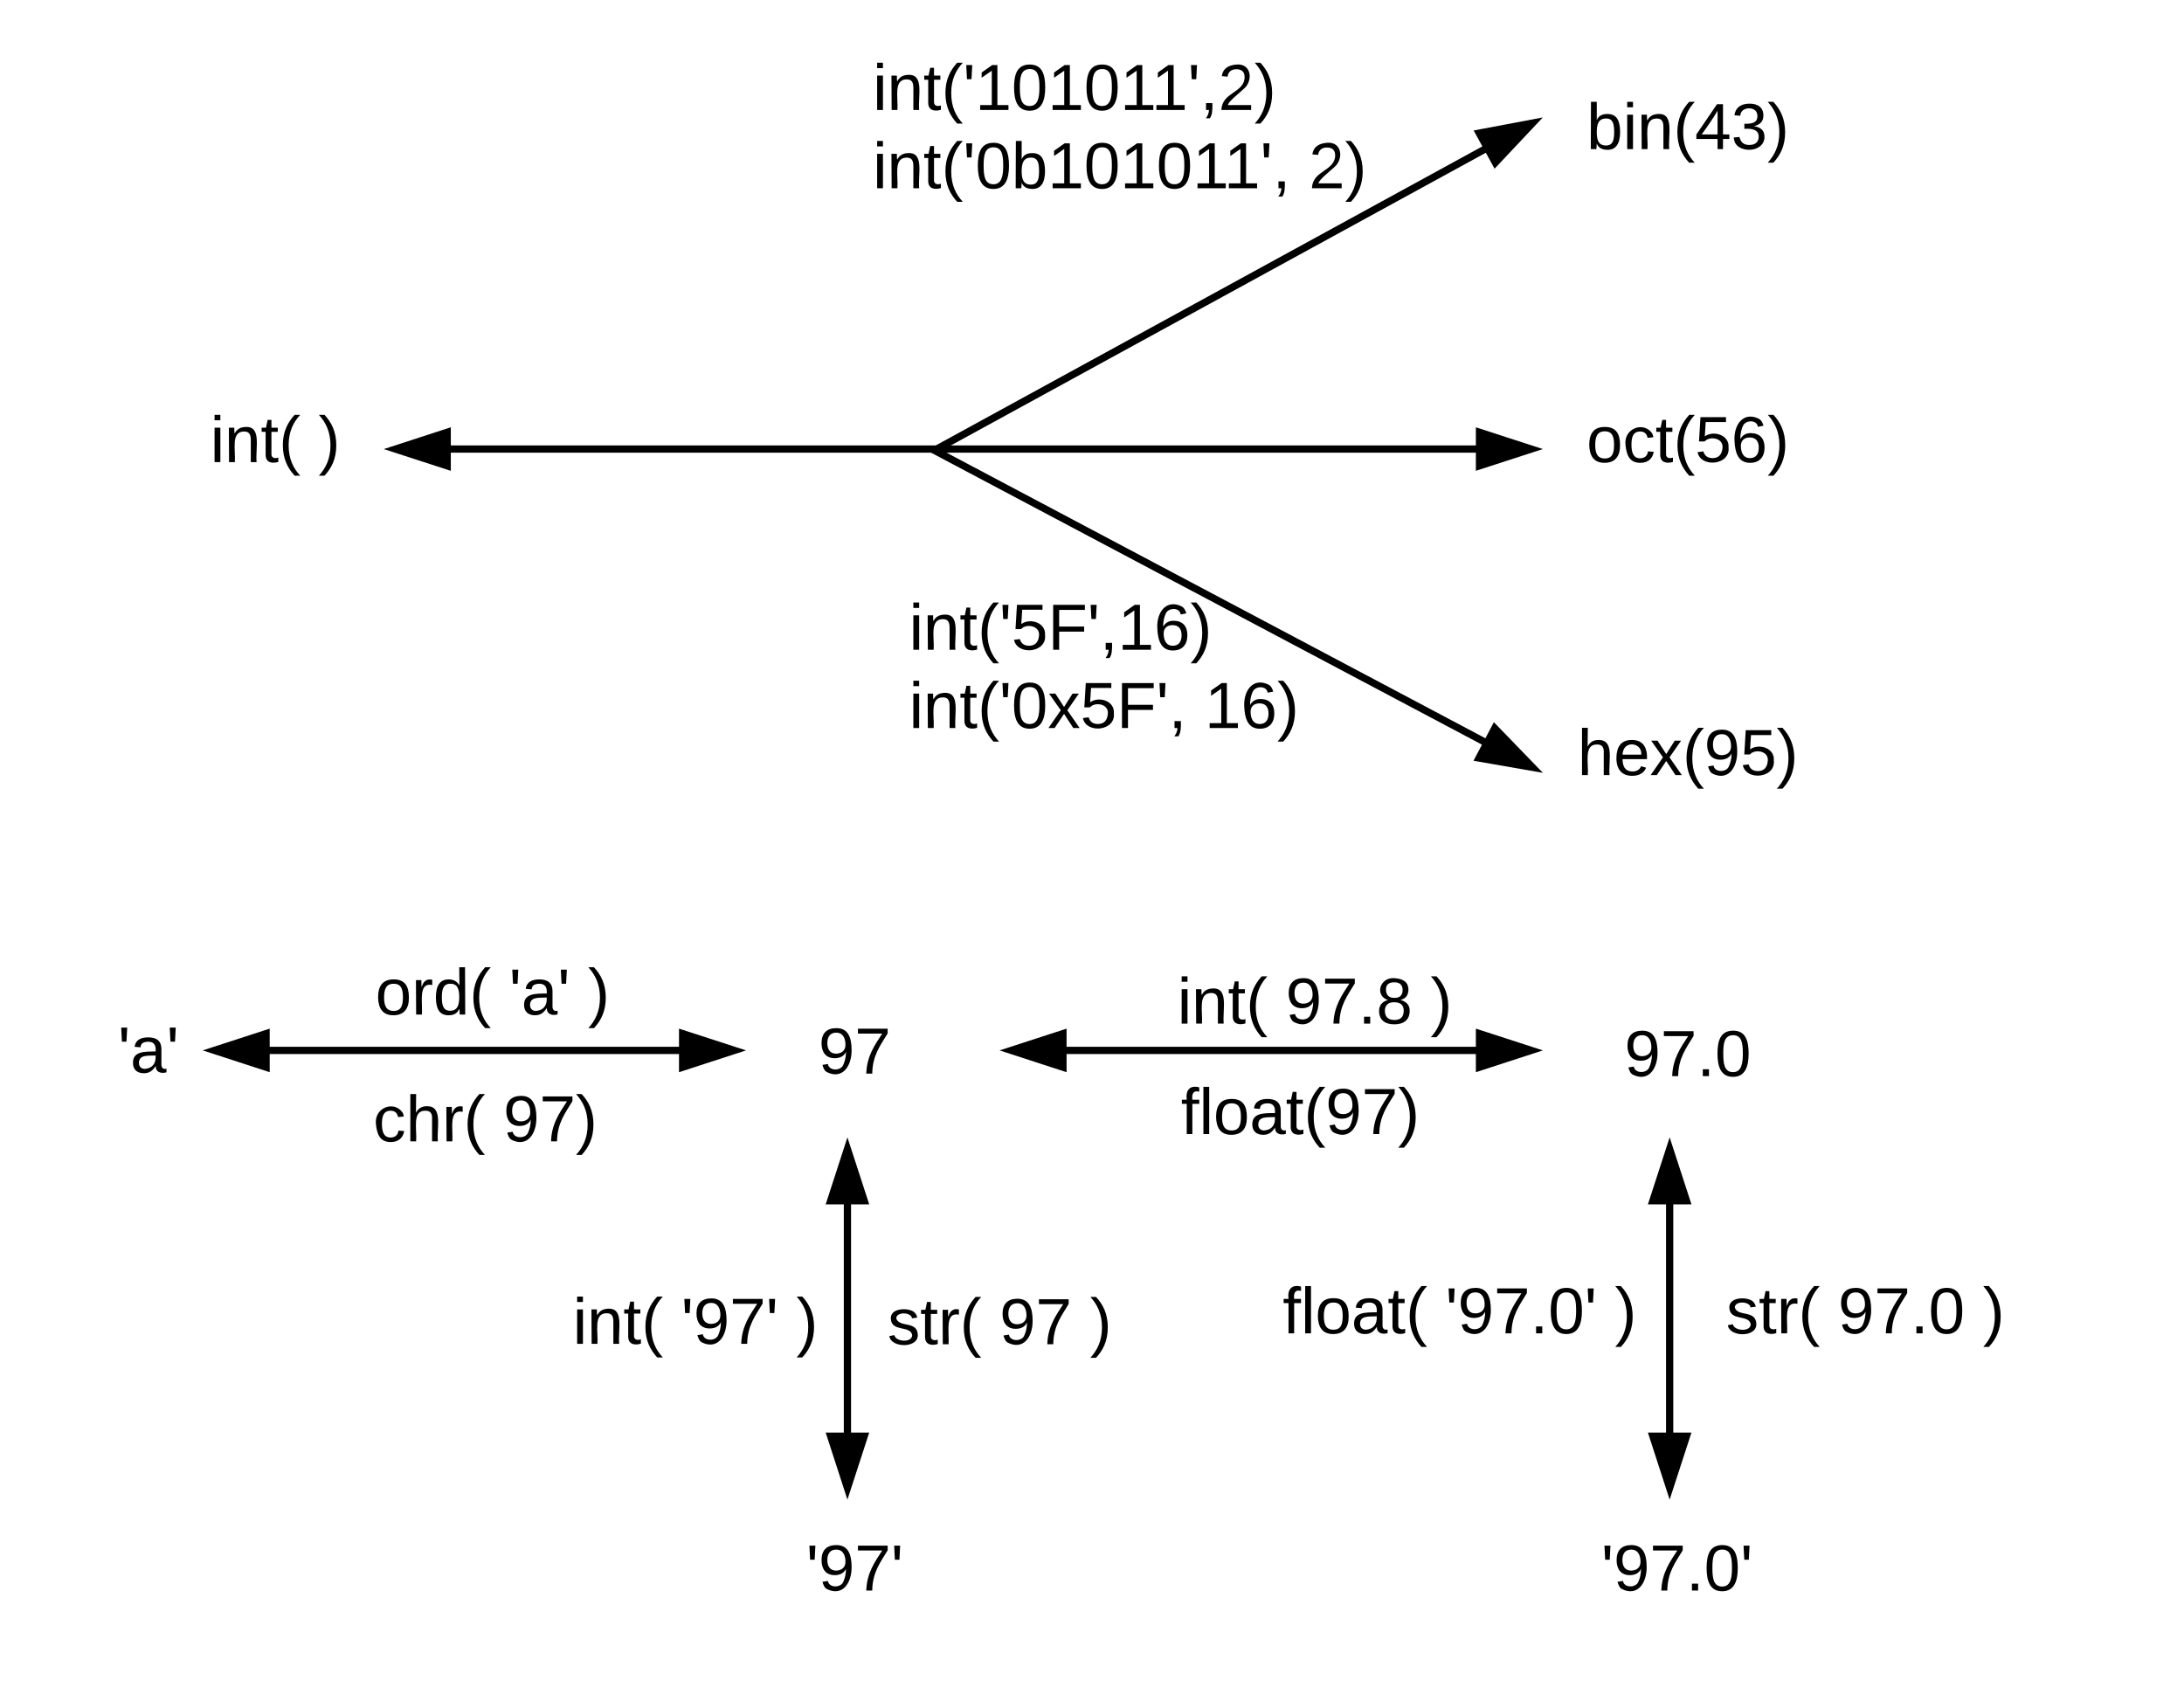 <svg xmlns="http://www.w3.org/2000/svg" xmlns:xlink="http://www.w3.org/1999/xlink" xmlns:lucid="lucid" width="602.96" height="465.93"><g transform="translate(0 0)" lucid:page-tab-id="0_0"><path d="M425.96 10.96h80v226h-80z" stroke="#000" stroke-opacity="0" stroke-width="2" fill="#fff" fill-opacity="0"/><use xlink:href="#a" transform="matrix(1,0,0,1,430.963,15.963) translate(7.075 25.2)"/><use xlink:href="#b" transform="matrix(1,0,0,1,430.963,15.963) translate(35 46.8)"/><use xlink:href="#b" transform="matrix(1,0,0,1,430.963,15.963) translate(35 68.4)"/><use xlink:href="#b" transform="matrix(1,0,0,1,430.963,15.963) translate(35 90)"/><use xlink:href="#c" transform="matrix(1,0,0,1,430.963,15.963) translate(7.05 111.6)"/><use xlink:href="#b" transform="matrix(1,0,0,1,430.963,15.963) translate(35 133.2)"/><use xlink:href="#b" transform="matrix(1,0,0,1,430.963,15.963) translate(35 154.8)"/><use xlink:href="#b" transform="matrix(1,0,0,1,430.963,15.963) translate(35 176.4)"/><use xlink:href="#d" transform="matrix(1,0,0,1,430.963,15.963) translate(4.55 198)"/><path d="M45.96 103.96h60v40h-60z" stroke="#000" stroke-opacity="0" stroke-width="2" fill="#fff" fill-opacity="0"/><use xlink:href="#e" transform="matrix(1,0,0,1,50.963,108.963) translate(7.075 18.6)"/><use xlink:href="#f" transform="matrix(1,0,0,1,50.963,108.963) translate(36.975 18.6)"/><path d="M124.2 123.96h283.53" stroke="#000" stroke-width="2" fill="none"/><path d="M123.46 128.6l-14.26-4.64 14.26-4.63z"/><path d="M124.46 129.97l-18.5-6 18.5-6.02zm-12.02-6l10.02 3.25v-6.52zM422.73 123.96l-14.27 4.64v-9.27z"/><path d="M425.96 123.96l-18.5 6v-12zm-16.5 3.26l10.03-3.26-10.04-3.26z"/><path d="M257.3 123.96l152.55 80.84" stroke="#000" stroke-width="2" fill="none"/><path d="M423.1 211.82l-14.77-2.58 4.34-8.2z"/><path d="M425.96 213.34L406.8 210l5.63-10.64zm-16.1-4.85l10.38 1.8-7.33-7.57z"/><path d="M258.6 123.96l151.36-82.8" stroke="#000" stroke-width="2" fill="none"/><path d="M412.83 44.88l-4.45-8.14 14.74-2.78z"/><path d="M425.96 32.4l-13.34 14.17-5.77-10.55 19.1-3.6zm-16.04 5.07l3.13 5.72 7.23-7.68z"/><path d="M245.96 159.96h140v53.2h-140z" stroke="#000" stroke-opacity="0" stroke-width="2" fill="#fff" fill-opacity="0"/><use xlink:href="#g" transform="matrix(1,0,0,1,250.963,164.963) translate(0 14.4)"/><use xlink:href="#h" transform="matrix(1,0,0,1,250.963,164.963) translate(0 36)"/><use xlink:href="#i" transform="matrix(1,0,0,1,250.963,164.963) translate(81.65 36)"/><path d="M235.96 10.96h160v40h-160z" stroke="#000" stroke-opacity="0" stroke-width="2" fill="#fff" fill-opacity="0"/><use xlink:href="#j" transform="matrix(1,0,0,1,240.963,15.963) translate(0 14.4)"/><use xlink:href="#k" transform="matrix(1,0,0,1,240.963,15.963) translate(0 36)"/><use xlink:href="#l" transform="matrix(1,0,0,1,240.963,15.963) translate(120.35 36)"/><path d="M215.96 276.96h40v20h-40z" stroke="#000" stroke-opacity="0" stroke-width="2" fill="#fff" fill-opacity="0"/><use xlink:href="#m" transform="matrix(1,0,0,1,220.963,281.963) translate(5 14.4)"/><path d="M312.96 251.96h100v53.2h-100z" stroke="#000" stroke-opacity="0" stroke-width="2" fill="#fff" fill-opacity="0"/><use xlink:href="#e" transform="matrix(1,0,0,1,317.963,256.963) translate(7.075 25.6)"/><use xlink:href="#n" transform="matrix(1,0,0,1,317.963,256.963) translate(36.975 25.6)"/><use xlink:href="#f" transform="matrix(1,0,0,1,317.963,256.963) translate(76.975 25.6)"/><path d="M298.96 288.96h120v40h-120z" stroke="#000" stroke-opacity="0" stroke-width="2" fill="#fff" fill-opacity="0"/><use xlink:href="#o" transform="matrix(1,0,0,1,303.963,293.963) translate(22.075 19.1)"/><path d="M342.96 343.96h120v40h-120z" stroke="#000" stroke-opacity="0" stroke-width="2" fill="#fff" fill-opacity="0"/><use xlink:href="#p" transform="matrix(1,0,0,1,347.963,348.963) translate(6.175 19.1)"/><use xlink:href="#q" transform="matrix(1,0,0,1,347.963,348.963) translate(51.075 19.1)"/><use xlink:href="#f" transform="matrix(1,0,0,1,347.963,348.963) translate(97.875 19.1)"/><path d="M75.96 255.96h120v40h-120z" stroke="#000" stroke-opacity="0" stroke-width="2" fill="#fff" fill-opacity="0"/><use xlink:href="#r" transform="matrix(1,0,0,1,80.963,260.963) translate(22.675 19.1)"/><use xlink:href="#s" transform="matrix(1,0,0,1,80.963,260.963) translate(59.575 19.1)"/><use xlink:href="#f" transform="matrix(1,0,0,1,80.963,260.963) translate(81.375 19.1)"/><path d="M73.96 290.96h120v40h-120z" stroke="#000" stroke-opacity="0" stroke-width="2" fill="#fff" fill-opacity="0"/><use xlink:href="#t" transform="matrix(1,0,0,1,78.963,295.963) translate(24.075 19.1)"/><use xlink:href="#u" transform="matrix(1,0,0,1,78.963,295.963) translate(59.975 19.1)"/><path d="M454.96 343.96h120v40h-120z" stroke="#000" stroke-opacity="0" stroke-width="2" fill="#fff" fill-opacity="0"/><use xlink:href="#v" transform="matrix(1,0,0,1,459.963,348.963) translate(16.575 19.1)"/><use xlink:href="#w" transform="matrix(1,0,0,1,459.963,348.963) translate(47.475 19.1)"/><use xlink:href="#f" transform="matrix(1,0,0,1,459.963,348.963) translate(87.475 19.1)"/><path d="M10.96 271.96h60v40h-60z" stroke="#000" stroke-opacity="0" stroke-width="2" fill="#fff" fill-opacity="0"/><use xlink:href="#x" transform="matrix(1,0,0,1,15.963,276.963) translate(16.6 19.1)"/><path d="M74.2 289.96h113.53" stroke="#000" stroke-width="2" fill="none"/><path d="M59.2 289.96l14.26-4.63v9.27zM202.73 289.96l-14.27 4.64v-9.27z" stroke="#000" stroke-width="2"/><path d="M205.96 414.96h60v40h-60z" stroke="#000" stroke-opacity="0" stroke-width="2" fill="#fff" fill-opacity="0"/><g><use xlink:href="#y" transform="matrix(1,0,0,1,210.963,419.963) translate(11.6 19.1)"/></g><path d="M233.96 395.73V332.2" stroke="#000" stroke-width="2" fill="none"/><path d="M233.96 410.73l-4.63-14.27h9.27zM233.96 317.2l4.64 14.26h-9.27z" stroke="#000" stroke-width="2"/><path d="M215.96 346.96h120v40h-120z" stroke="#000" stroke-opacity="0" stroke-width="2" fill="#fff" fill-opacity="0"/><g><use xlink:href="#v" transform="matrix(1,0,0,1,220.963,351.963) translate(24.075 19.1)"/><use xlink:href="#z" transform="matrix(1,0,0,1,220.963,351.963) translate(54.975 19.1)"/><use xlink:href="#f" transform="matrix(1,0,0,1,220.963,351.963) translate(79.975 19.1)"/></g><path d="M141.96 340.36h100v53.2h-100z" stroke="#000" stroke-opacity="0" stroke-width="2" fill="#fff" fill-opacity="0"/><g><use xlink:href="#e" transform="matrix(1,0,0,1,146.963,345.363) translate(11.175 25.6)"/><use xlink:href="#A" transform="matrix(1,0,0,1,146.963,345.363) translate(41.075 25.6)"/><use xlink:href="#f" transform="matrix(1,0,0,1,146.963,345.363) translate(72.875 25.6)"/></g><path d="M405.96 272.96h120v40h-120z" stroke="#000" stroke-opacity="0" stroke-width="2" fill="#fff" fill-opacity="0"/><g><use xlink:href="#B" transform="matrix(1,0,0,1,410.963,277.963) translate(37.5 19.1)"/></g><path d="M427.96 414.96h70v40h-70z" stroke="#000" stroke-opacity="0" stroke-width="2" fill="#fff" fill-opacity="0"/><g><use xlink:href="#C" transform="matrix(1,0,0,1,432.963,419.963) translate(9.1 19.1)"/></g><path d="M460.96 395.73V332.2" stroke="#000" stroke-width="2" fill="none"/><path d="M460.96 410.73l-4.63-14.27h9.27zM460.96 317.2l4.64 14.26h-9.27z" stroke="#000" stroke-width="2"/><path d="M294.2 289.96h113.53" stroke="#000" stroke-width="2" fill="none"/><path d="M279.2 289.96l14.26-4.63v9.27zM422.73 289.96l-14.27 4.64v-9.27z" stroke="#000" stroke-width="2"/><defs><path d="M115-194c53 0 69 39 70 98 0 66-23 100-70 100C84 3 66-7 56-30L54 0H23l1-261h32v101c10-23 28-34 59-34zm-8 174c40 0 45-34 45-75 0-40-5-75-45-74-42 0-51 32-51 76 0 43 10 73 51 73" id="D"/><path d="M24-231v-30h32v30H24zM24 0v-190h32V0H24" id="E"/><path d="M117-194c89-4 53 116 60 194h-32v-121c0-31-8-49-39-48C34-167 62-67 57 0H25l-1-190h30c1 10-1 24 2 32 11-22 29-35 61-36" id="F"/><path d="M87 75C49 33 22-17 22-94c0-76 28-126 65-167h31c-38 41-64 92-64 168S80 34 118 75H87" id="G"/><path d="M155-56V0h-30v-56H8v-25l114-167h33v167h35v25h-35zm-30-156c-27 46-58 90-88 131h88v-131" id="H"/><path d="M126-127c33 6 58 20 58 59 0 88-139 92-164 29-3-8-5-16-6-25l32-3c6 27 21 44 54 44 32 0 52-15 52-46 0-38-36-46-79-43v-28c39 1 72-4 72-42 0-27-17-43-46-43-28 0-47 15-49 41l-32-3c6-42 35-63 81-64 48-1 79 21 79 65 0 36-21 52-52 59" id="I"/><path d="M33-261c38 41 65 92 65 168S71 34 33 75H2C39 34 66-17 66-93S39-220 2-261h31" id="J"/><g id="a"><use transform="matrix(0.05,0,0,0.05,0,0)" xlink:href="#D"/><use transform="matrix(0.05,0,0,0.05,10,0)" xlink:href="#E"/><use transform="matrix(0.05,0,0,0.05,13.95,0)" xlink:href="#F"/><use transform="matrix(0.05,0,0,0.05,23.95,0)" xlink:href="#G"/><use transform="matrix(0.05,0,0,0.05,29.9,0)" xlink:href="#H"/><use transform="matrix(0.05,0,0,0.05,39.9,0)" xlink:href="#I"/><use transform="matrix(0.05,0,0,0.05,49.9,0)" xlink:href="#J"/></g><path d="M100-194c62-1 85 37 85 99 1 63-27 99-86 99S16-35 15-95c0-66 28-99 85-99zM99-20c44 1 53-31 53-75 0-43-8-75-51-75s-53 32-53 75 10 74 51 75" id="K"/><path d="M96-169c-40 0-48 33-48 73s9 75 48 75c24 0 41-14 43-38l32 2c-6 37-31 61-74 61-59 0-76-41-82-99-10-93 101-131 147-64 4 7 5 14 7 22l-32 3c-4-21-16-35-41-35" id="L"/><path d="M59-47c-2 24 18 29 38 22v24C64 9 27 4 27-40v-127H5v-23h24l9-43h21v43h35v23H59v120" id="M"/><path d="M54-142c48-35 137-8 131 61C196 18 31 33 14-55l32-4c7 23 22 37 52 37 35-1 51-22 54-58 4-55-73-65-99-34H22l8-134h141v27H59" id="N"/><path d="M110-160c48 1 74 30 74 79 0 53-28 85-80 85-65 0-83-55-86-122-5-90 50-162 133-122 14 7 22 21 27 39l-31 6c-5-40-67-38-82-6-9 19-15 44-15 74 11-20 30-34 60-33zm-7 138c34 0 49-23 49-58s-16-56-50-56c-29 0-50 16-49 49 1 36 15 65 50 65" id="O"/><g id="c"><use transform="matrix(0.05,0,0,0.05,0,0)" xlink:href="#K"/><use transform="matrix(0.05,0,0,0.05,10,0)" xlink:href="#L"/><use transform="matrix(0.05,0,0,0.05,19,0)" xlink:href="#M"/><use transform="matrix(0.05,0,0,0.05,24,0)" xlink:href="#G"/><use transform="matrix(0.05,0,0,0.05,29.95,0)" xlink:href="#N"/><use transform="matrix(0.05,0,0,0.05,39.95,0)" xlink:href="#O"/><use transform="matrix(0.05,0,0,0.05,49.95,0)" xlink:href="#J"/></g><path d="M106-169C34-169 62-67 57 0H25v-261h32l-1 103c12-21 28-36 61-36 89 0 53 116 60 194h-32v-121c2-32-8-49-39-48" id="P"/><path d="M100-194c63 0 86 42 84 106H49c0 40 14 67 53 68 26 1 43-12 49-29l28 8c-11 28-37 45-77 45C44 4 14-33 15-96c1-61 26-98 85-98zm52 81c6-60-76-77-97-28-3 7-6 17-6 28h103" id="Q"/><path d="M141 0L90-78 38 0H4l68-98-65-92h35l48 74 47-74h35l-64 92 68 98h-35" id="R"/><path d="M99-251c64 0 84 50 84 122C183-37 130 33 47-8c-14-7-20-23-25-40l30-5c6 39 69 39 84 7 9-19 16-44 16-74-10 22-31 35-62 35-49 0-73-33-73-83 0-54 28-83 82-83zm-1 141c31-1 51-18 51-49 0-36-14-67-51-67-34 0-49 23-49 58 0 34 15 58 49 58" id="S"/><g id="d"><use transform="matrix(0.05,0,0,0.05,0,0)" xlink:href="#P"/><use transform="matrix(0.05,0,0,0.05,10,0)" xlink:href="#Q"/><use transform="matrix(0.05,0,0,0.05,20,0)" xlink:href="#R"/><use transform="matrix(0.05,0,0,0.05,29,0)" xlink:href="#G"/><use transform="matrix(0.05,0,0,0.05,34.95,0)" xlink:href="#S"/><use transform="matrix(0.05,0,0,0.05,44.95,0)" xlink:href="#N"/><use transform="matrix(0.05,0,0,0.05,54.95,0)" xlink:href="#J"/></g><g id="e"><use transform="matrix(0.05,0,0,0.05,0,0)" xlink:href="#E"/><use transform="matrix(0.05,0,0,0.05,3.95,0)" xlink:href="#F"/><use transform="matrix(0.05,0,0,0.05,13.95,0)" xlink:href="#M"/><use transform="matrix(0.05,0,0,0.05,18.95,0)" xlink:href="#G"/></g><use transform="matrix(0.05,0,0,0.05,0,0)" xlink:href="#J" id="f"/><path d="M47-170H22l-4-78h33" id="T"/><path d="M63-220v92h138v28H63V0H30v-248h175v28H63" id="U"/><path d="M68-38c1 34 0 65-14 84H32c9-13 17-26 17-46H33v-38h35" id="V"/><path d="M27 0v-27h64v-190l-56 39v-29l58-41h29v221h61V0H27" id="W"/><g id="g"><use transform="matrix(0.05,0,0,0.05,0,0)" xlink:href="#E"/><use transform="matrix(0.05,0,0,0.05,3.95,0)" xlink:href="#F"/><use transform="matrix(0.05,0,0,0.05,13.95,0)" xlink:href="#M"/><use transform="matrix(0.05,0,0,0.05,18.95,0)" xlink:href="#G"/><use transform="matrix(0.05,0,0,0.05,24.9,0)" xlink:href="#T"/><use transform="matrix(0.05,0,0,0.05,28.3,0)" xlink:href="#N"/><use transform="matrix(0.05,0,0,0.05,38.3,0)" xlink:href="#U"/><use transform="matrix(0.05,0,0,0.05,49.25,0)" xlink:href="#T"/><use transform="matrix(0.05,0,0,0.05,52.65,0)" xlink:href="#V"/><use transform="matrix(0.05,0,0,0.05,57.65,0)" xlink:href="#W"/><use transform="matrix(0.05,0,0,0.05,67.65,0)" xlink:href="#O"/><use transform="matrix(0.05,0,0,0.05,77.65,0)" xlink:href="#J"/></g><path d="M101-251c68 0 85 55 85 127S166 4 100 4C33 4 14-52 14-124c0-73 17-127 87-127zm-1 229c47 0 54-49 54-102s-4-102-53-102c-51 0-55 48-55 102 0 53 5 102 54 102" id="X"/><g id="h"><use transform="matrix(0.05,0,0,0.05,0,0)" xlink:href="#E"/><use transform="matrix(0.05,0,0,0.05,3.95,0)" xlink:href="#F"/><use transform="matrix(0.05,0,0,0.05,13.95,0)" xlink:href="#M"/><use transform="matrix(0.05,0,0,0.05,18.95,0)" xlink:href="#G"/><use transform="matrix(0.05,0,0,0.05,24.9,0)" xlink:href="#T"/><use transform="matrix(0.05,0,0,0.05,28.3,0)" xlink:href="#X"/><use transform="matrix(0.05,0,0,0.05,38.3,0)" xlink:href="#R"/><use transform="matrix(0.05,0,0,0.05,47.3,0)" xlink:href="#N"/><use transform="matrix(0.05,0,0,0.05,57.3,0)" xlink:href="#U"/><use transform="matrix(0.05,0,0,0.05,68.25,0)" xlink:href="#T"/><use transform="matrix(0.05,0,0,0.05,71.65,0)" xlink:href="#V"/></g><g id="i"><use transform="matrix(0.05,0,0,0.05,0,0)" xlink:href="#W"/><use transform="matrix(0.05,0,0,0.05,10,0)" xlink:href="#O"/><use transform="matrix(0.05,0,0,0.05,20,0)" xlink:href="#J"/></g><path d="M101-251c82-7 93 87 43 132L82-64C71-53 59-42 53-27h129V0H18c2-99 128-94 128-182 0-28-16-43-45-43s-46 15-49 41l-32-3c6-41 34-60 81-64" id="Y"/><g id="j"><use transform="matrix(0.05,0,0,0.05,0,0)" xlink:href="#E"/><use transform="matrix(0.05,0,0,0.05,3.95,0)" xlink:href="#F"/><use transform="matrix(0.05,0,0,0.05,13.95,0)" xlink:href="#M"/><use transform="matrix(0.05,0,0,0.05,18.95,0)" xlink:href="#G"/><use transform="matrix(0.05,0,0,0.05,24.9,0)" xlink:href="#T"/><use transform="matrix(0.05,0,0,0.05,28.3,0)" xlink:href="#W"/><use transform="matrix(0.05,0,0,0.05,38.3,0)" xlink:href="#X"/><use transform="matrix(0.05,0,0,0.05,48.3,0)" xlink:href="#W"/><use transform="matrix(0.05,0,0,0.05,58.3,0)" xlink:href="#X"/><use transform="matrix(0.05,0,0,0.05,68.3,0)" xlink:href="#W"/><use transform="matrix(0.05,0,0,0.05,76.95,0)" xlink:href="#W"/><use transform="matrix(0.05,0,0,0.05,86.95,0)" xlink:href="#T"/><use transform="matrix(0.05,0,0,0.05,90.35,0)" xlink:href="#V"/><use transform="matrix(0.05,0,0,0.05,95.35,0)" xlink:href="#Y"/><use transform="matrix(0.05,0,0,0.05,105.35,0)" xlink:href="#J"/></g><g id="k"><use transform="matrix(0.05,0,0,0.05,0,0)" xlink:href="#E"/><use transform="matrix(0.05,0,0,0.05,3.95,0)" xlink:href="#F"/><use transform="matrix(0.05,0,0,0.05,13.95,0)" xlink:href="#M"/><use transform="matrix(0.05,0,0,0.05,18.95,0)" xlink:href="#G"/><use transform="matrix(0.05,0,0,0.05,24.9,0)" xlink:href="#T"/><use transform="matrix(0.05,0,0,0.05,28.3,0)" xlink:href="#X"/><use transform="matrix(0.05,0,0,0.05,38.3,0)" xlink:href="#D"/><use transform="matrix(0.05,0,0,0.05,48.3,0)" xlink:href="#W"/><use transform="matrix(0.05,0,0,0.05,58.3,0)" xlink:href="#X"/><use transform="matrix(0.05,0,0,0.05,68.3,0)" xlink:href="#W"/><use transform="matrix(0.05,0,0,0.05,78.3,0)" xlink:href="#X"/><use transform="matrix(0.05,0,0,0.05,88.3,0)" xlink:href="#W"/><use transform="matrix(0.05,0,0,0.05,96.95,0)" xlink:href="#W"/><use transform="matrix(0.05,0,0,0.05,106.95,0)" xlink:href="#T"/><use transform="matrix(0.05,0,0,0.05,110.35,0)" xlink:href="#V"/></g><g id="l"><use transform="matrix(0.05,0,0,0.05,0,0)" xlink:href="#Y"/><use transform="matrix(0.05,0,0,0.05,10,0)" xlink:href="#J"/></g><path d="M64 0c3-98 48-159 88-221H18v-27h164v26C143-157 98-101 97 0H64" id="Z"/><g id="m"><use transform="matrix(0.05,0,0,0.05,0,0)" xlink:href="#S"/><use transform="matrix(0.05,0,0,0.05,10,0)" xlink:href="#Z"/></g><path d="M33 0v-38h34V0H33" id="aa"/><path d="M134-131c28 9 52 24 51 62-1 50-34 73-85 73S17-19 16-69c0-36 21-54 49-61-75-25-45-126 34-121 46 3 78 18 79 63 0 33-17 51-44 57zm-34-11c31 1 46-15 46-44 0-28-17-43-47-42-29 0-46 13-45 42 1 28 16 44 46 44zm1 122c35 0 51-18 51-52 0-30-18-46-53-46-33 0-51 17-51 47 0 34 19 51 53 51" id="ab"/><g id="n"><use transform="matrix(0.05,0,0,0.05,0,0)" xlink:href="#S"/><use transform="matrix(0.05,0,0,0.05,10,0)" xlink:href="#Z"/><use transform="matrix(0.05,0,0,0.05,20,0)" xlink:href="#aa"/><use transform="matrix(0.05,0,0,0.05,25,0)" xlink:href="#ab"/></g><path d="M101-234c-31-9-42 10-38 44h38v23H63V0H32v-167H5v-23h27c-7-52 17-82 69-68v24" id="ac"/><path d="M24 0v-261h32V0H24" id="ad"/><path d="M141-36C126-15 110 5 73 4 37 3 15-17 15-53c-1-64 63-63 125-63 3-35-9-54-41-54-24 1-41 7-42 31l-33-3c5-37 33-52 76-52 45 0 72 20 72 64v82c-1 20 7 32 28 27v20c-31 9-61-2-59-35zM48-53c0 20 12 33 32 33 41-3 63-29 60-74-43 2-92-5-92 41" id="ae"/><g id="o"><use transform="matrix(0.05,0,0,0.05,0,0)" xlink:href="#ac"/><use transform="matrix(0.05,0,0,0.05,5,0)" xlink:href="#ad"/><use transform="matrix(0.05,0,0,0.05,8.95,0)" xlink:href="#K"/><use transform="matrix(0.05,0,0,0.05,18.95,0)" xlink:href="#ae"/><use transform="matrix(0.05,0,0,0.05,28.95,0)" xlink:href="#M"/><use transform="matrix(0.05,0,0,0.05,33.95,0)" xlink:href="#G"/><use transform="matrix(0.05,0,0,0.05,39.9,0)" xlink:href="#S"/><use transform="matrix(0.05,0,0,0.05,49.9,0)" xlink:href="#Z"/><use transform="matrix(0.05,0,0,0.05,59.9,0)" xlink:href="#J"/></g><g id="p"><use transform="matrix(0.05,0,0,0.05,0,0)" xlink:href="#ac"/><use transform="matrix(0.05,0,0,0.05,5,0)" xlink:href="#ad"/><use transform="matrix(0.05,0,0,0.05,8.95,0)" xlink:href="#K"/><use transform="matrix(0.05,0,0,0.05,18.95,0)" xlink:href="#ae"/><use transform="matrix(0.05,0,0,0.05,28.95,0)" xlink:href="#M"/><use transform="matrix(0.05,0,0,0.05,33.95,0)" xlink:href="#G"/></g><g id="q"><use transform="matrix(0.05,0,0,0.05,0,0)" xlink:href="#T"/><use transform="matrix(0.05,0,0,0.05,3.4,0)" xlink:href="#S"/><use transform="matrix(0.05,0,0,0.05,13.4,0)" xlink:href="#Z"/><use transform="matrix(0.05,0,0,0.05,23.4,0)" xlink:href="#aa"/><use transform="matrix(0.05,0,0,0.05,28.4,0)" xlink:href="#X"/><use transform="matrix(0.05,0,0,0.05,38.4,0)" xlink:href="#T"/></g><path d="M114-163C36-179 61-72 57 0H25l-1-190h30c1 12-1 29 2 39 6-27 23-49 58-41v29" id="af"/><path d="M85-194c31 0 48 13 60 33l-1-100h32l1 261h-30c-2-10 0-23-3-31C134-8 116 4 85 4 32 4 16-35 15-94c0-66 23-100 70-100zm9 24c-40 0-46 34-46 75 0 40 6 74 45 74 42 0 51-32 51-76 0-42-9-74-50-73" id="ag"/><g id="r"><use transform="matrix(0.05,0,0,0.05,0,0)" xlink:href="#K"/><use transform="matrix(0.05,0,0,0.05,10,0)" xlink:href="#af"/><use transform="matrix(0.05,0,0,0.05,15.95,0)" xlink:href="#ag"/><use transform="matrix(0.05,0,0,0.05,25.95,0)" xlink:href="#G"/></g><g id="s"><use transform="matrix(0.05,0,0,0.05,0,0)" xlink:href="#T"/><use transform="matrix(0.05,0,0,0.05,3.4,0)" xlink:href="#ae"/><use transform="matrix(0.05,0,0,0.05,13.4,0)" xlink:href="#T"/></g><g id="t"><use transform="matrix(0.05,0,0,0.05,0,0)" xlink:href="#L"/><use transform="matrix(0.05,0,0,0.05,9,0)" xlink:href="#P"/><use transform="matrix(0.05,0,0,0.05,19,0)" xlink:href="#af"/><use transform="matrix(0.05,0,0,0.05,24.95,0)" xlink:href="#G"/></g><g id="u"><use transform="matrix(0.05,0,0,0.05,0,0)" xlink:href="#S"/><use transform="matrix(0.05,0,0,0.05,10,0)" xlink:href="#Z"/><use transform="matrix(0.05,0,0,0.05,20,0)" xlink:href="#J"/></g><path d="M135-143c-3-34-86-38-87 0 15 53 115 12 119 90S17 21 10-45l28-5c4 36 97 45 98 0-10-56-113-15-118-90-4-57 82-63 122-42 12 7 21 19 24 35" id="ah"/><g id="v"><use transform="matrix(0.05,0,0,0.05,0,0)" xlink:href="#ah"/><use transform="matrix(0.05,0,0,0.05,9,0)" xlink:href="#M"/><use transform="matrix(0.05,0,0,0.05,14,0)" xlink:href="#af"/><use transform="matrix(0.05,0,0,0.05,19.95,0)" xlink:href="#G"/></g><g id="w"><use transform="matrix(0.05,0,0,0.05,0,0)" xlink:href="#S"/><use transform="matrix(0.05,0,0,0.05,10,0)" xlink:href="#Z"/><use transform="matrix(0.05,0,0,0.05,20,0)" xlink:href="#aa"/><use transform="matrix(0.05,0,0,0.05,25,0)" xlink:href="#X"/></g><g id="x"><use transform="matrix(0.05,0,0,0.05,0,0)" xlink:href="#T"/><use transform="matrix(0.05,0,0,0.05,3.4,0)" xlink:href="#ae"/><use transform="matrix(0.05,0,0,0.05,13.4,0)" xlink:href="#T"/></g><g id="y"><use transform="matrix(0.05,0,0,0.05,0,0)" xlink:href="#T"/><use transform="matrix(0.05,0,0,0.05,3.4,0)" xlink:href="#S"/><use transform="matrix(0.05,0,0,0.05,13.4,0)" xlink:href="#Z"/><use transform="matrix(0.05,0,0,0.05,23.4,0)" xlink:href="#T"/></g><g id="z"><use transform="matrix(0.05,0,0,0.05,0,0)" xlink:href="#S"/><use transform="matrix(0.05,0,0,0.05,10,0)" xlink:href="#Z"/></g><g id="A"><use transform="matrix(0.05,0,0,0.05,0,0)" xlink:href="#T"/><use transform="matrix(0.05,0,0,0.05,3.4,0)" xlink:href="#S"/><use transform="matrix(0.05,0,0,0.05,13.4,0)" xlink:href="#Z"/><use transform="matrix(0.05,0,0,0.05,23.4,0)" xlink:href="#T"/></g><g id="B"><use transform="matrix(0.05,0,0,0.05,0,0)" xlink:href="#S"/><use transform="matrix(0.05,0,0,0.05,10,0)" xlink:href="#Z"/><use transform="matrix(0.05,0,0,0.05,20,0)" xlink:href="#aa"/><use transform="matrix(0.05,0,0,0.05,25,0)" xlink:href="#X"/></g><g id="C"><use transform="matrix(0.05,0,0,0.05,0,0)" xlink:href="#T"/><use transform="matrix(0.05,0,0,0.05,3.4,0)" xlink:href="#S"/><use transform="matrix(0.05,0,0,0.05,13.4,0)" xlink:href="#Z"/><use transform="matrix(0.05,0,0,0.05,23.4,0)" xlink:href="#aa"/><use transform="matrix(0.05,0,0,0.05,28.4,0)" xlink:href="#X"/><use transform="matrix(0.05,0,0,0.05,38.4,0)" xlink:href="#T"/></g></defs></g></svg>